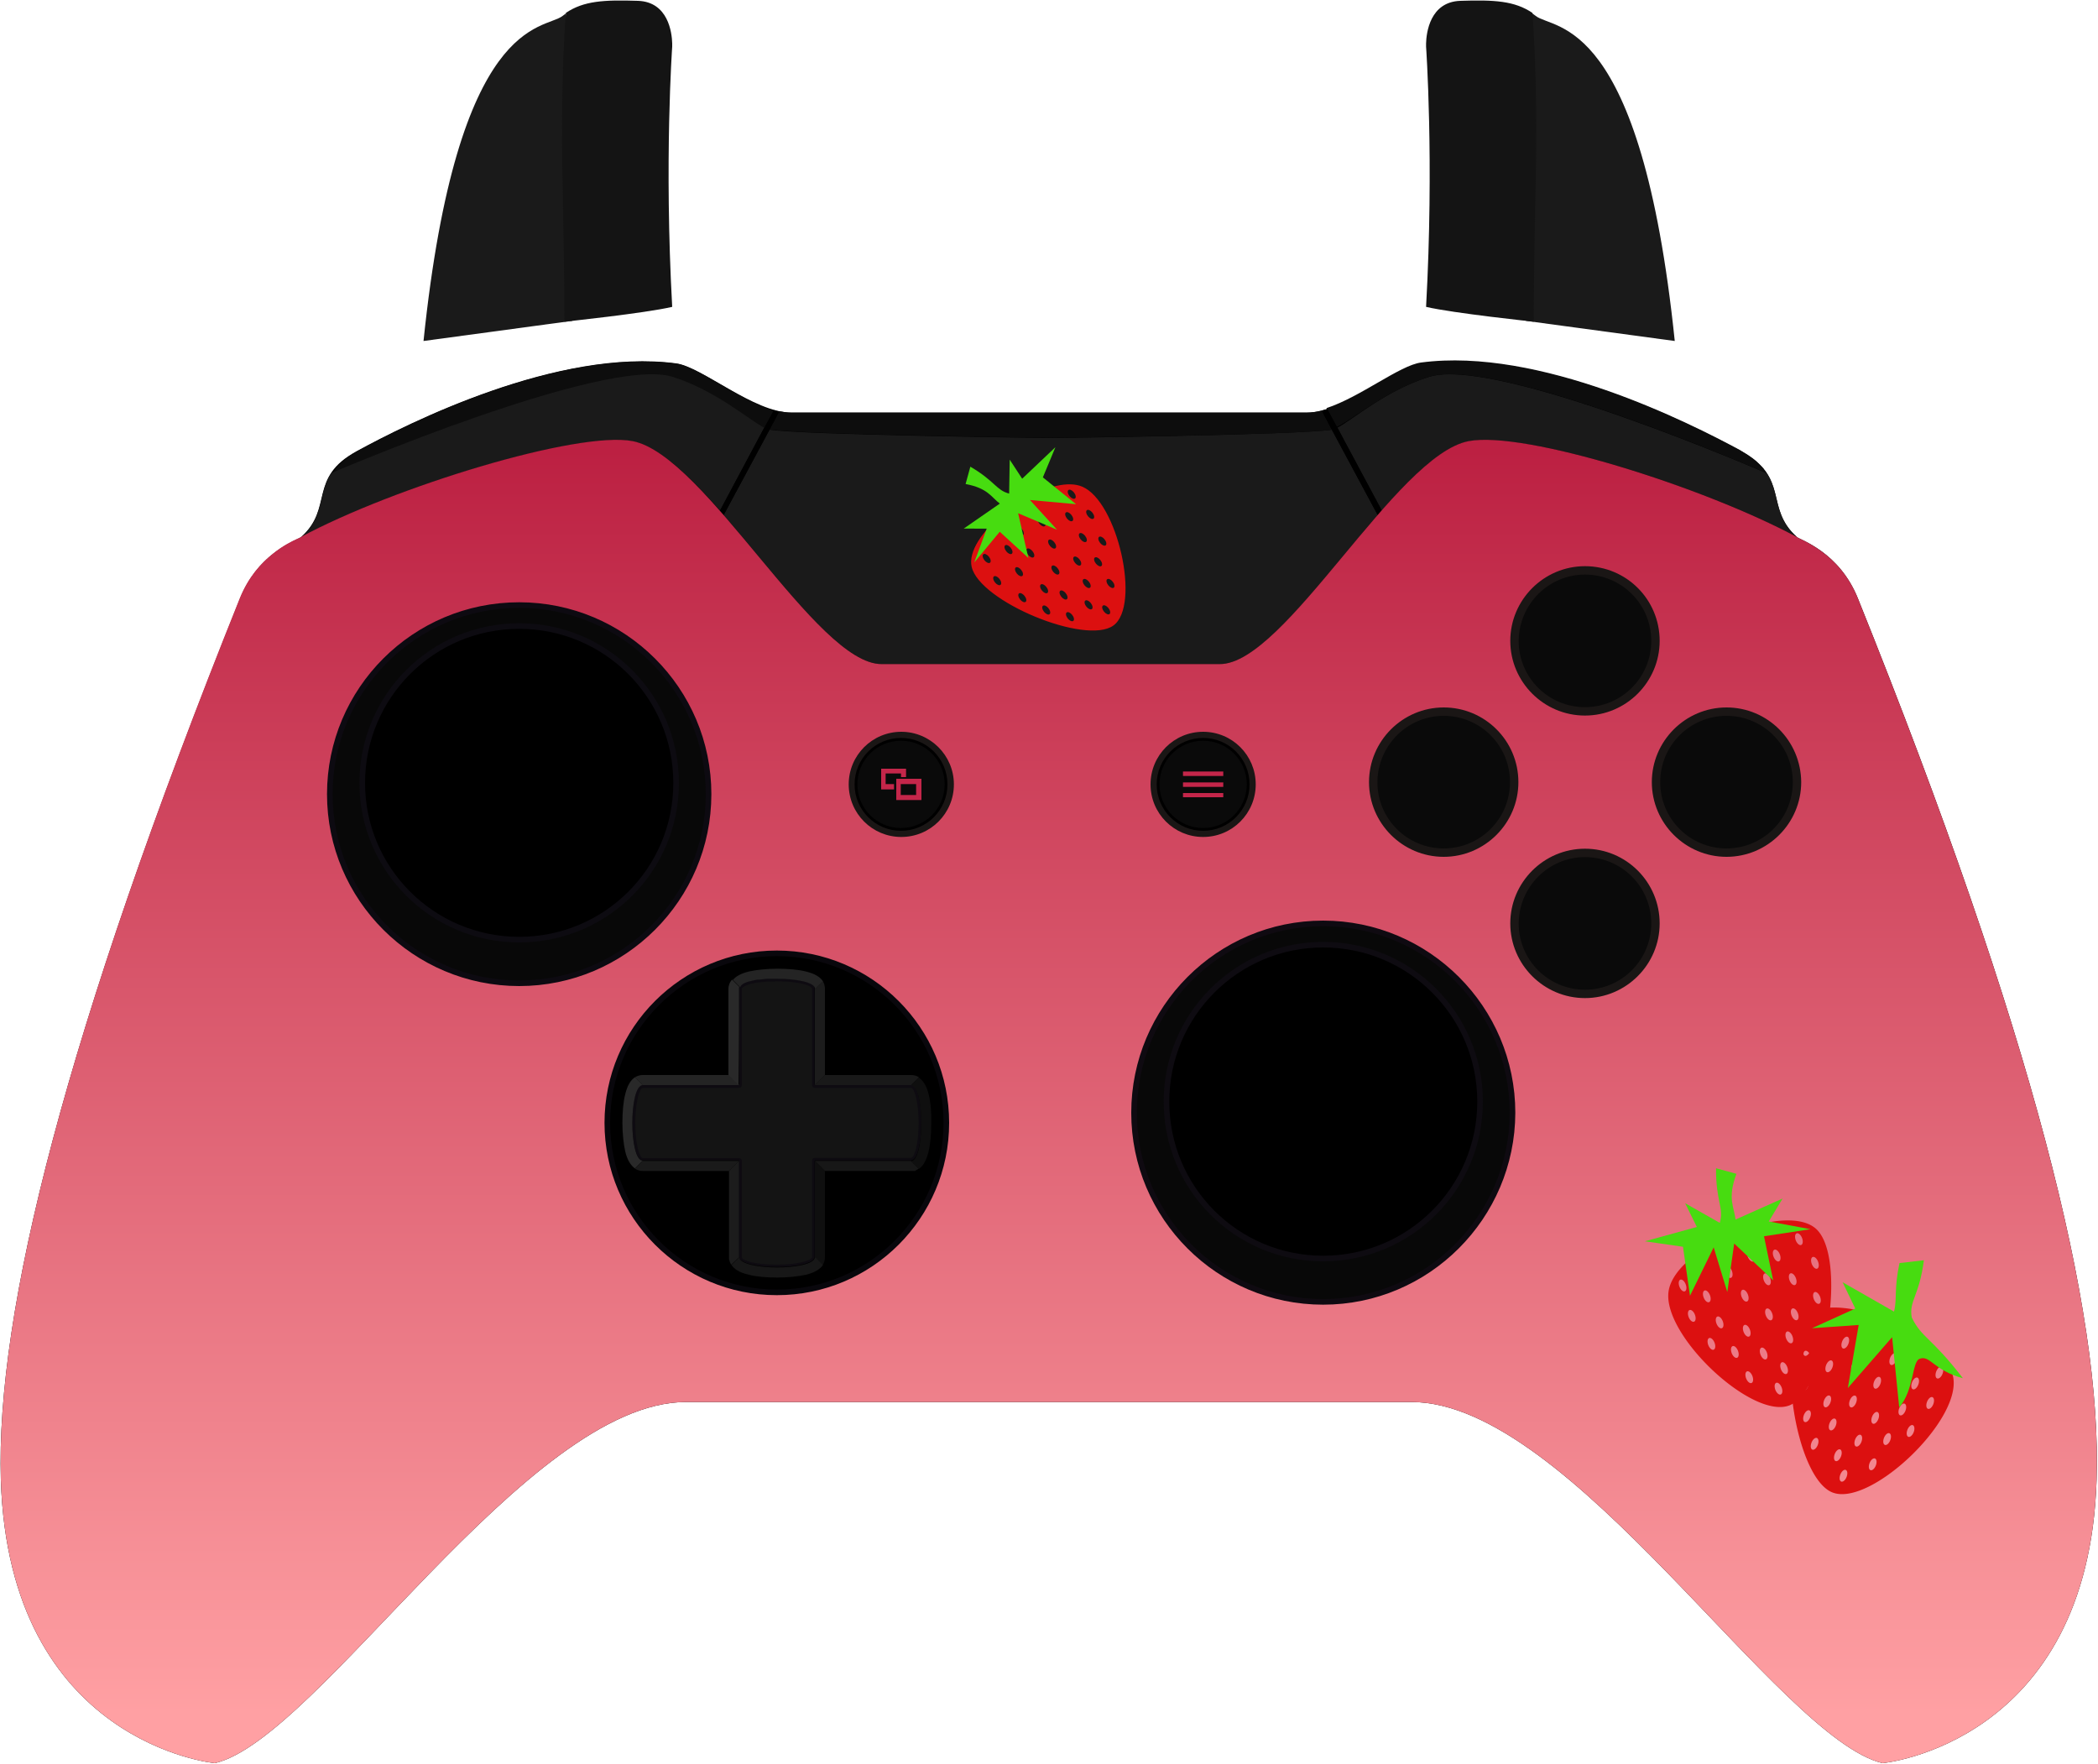 <?xml version="1.0" encoding="utf-8"?>
<svg version="1.1" id="Layer_1" x="0px" y="0px" viewBox="0 0 750 630.5" style="enable-background:new 0 0 750 630.5;" xmlns="http://www.w3.org/2000/svg">
  <defs>
    <linearGradient gradientUnits="userSpaceOnUse" x1="374.91" y1="157.233" x2="374.91" y2="630.3" id="gradient-2" gradientTransform="matrix(0.955, 0, 0, 0.955, 16.747, 10.661)">
      <stop offset="0" style="stop-color: rgb(188, 32, 66);"/>
      <stop offset="1" style="stop-color: rgb(255, 160, 163);"/>
    </linearGradient>
  </defs>
  <style type="text/css">
	.st0{fill:none;}
	.st1{fill:url(#SVGID_1_);}
	.st2{fill:#09070C;}
	.st3{display:none;}
	.st4{display:inline;}
	.st5{fill:#141414;}
	.st6{fill:#CD00FF;}
	.st7{display:inline;fill:none;}
	.st8{fill:#0E0B11;}
	.st9{fill:#242424;}
	.st10{fill:#292929;}
	.st11{fill:#191919;}
	.st12{fill:#1C1C1C;}
	.st13{fill:#171717;}
	.st14{fill:#0F0F0F;}
	.st15{fill:#1A1A1A;}
	.st16{display:inline;fill:#242424;}
	.st17{display:inline;fill:#1C1C1C;}
	.st18{fill:#EBEBEB;}
	.st19{fill:#EDF4F4;}
	.st20{fill:#DBDBDB;}
	.st21{fill:#E3E3E3;}
	.st22{fill:#D6D6D6;}
	.st23{display:inline;fill:#0F0F0F;}
	.st24{fill:#E6E6E6;}
	.st25{fill:#E8E8E8;}
	.st26{fill:#F0F0F0;}
	.st27{fill:#E5E5E5;}
	.st28{fill:#1A1615;}
	.st29{fill:#0A0A0A;stroke:#000000;stroke-miterlimit:10;}
	.st30{fill:#B433FF;}
	.st31{display:inline;fill:#F5F5F5;stroke:#FFFFFF;stroke-miterlimit:10;}
	.st32{fill:#929493;}
	.st33{fill:#080808;stroke:#0D0A11;stroke-width:2;stroke-miterlimit:10;}
	.st34{stroke:#0D0B11;stroke-width:2;stroke-miterlimit:10;}
	.st35{fill:#080808;stroke:#0F0A11;stroke-width:2;stroke-miterlimit:10;}
	.st36{stroke:#0E0B11;stroke-width:2;stroke-miterlimit:10;}
	.st37{fill:#0A0A0A;}
	.st38{fill:#0D0D0D;}
	.st39{fill:#FFFFFF;}
	.st40{display:none;fill:#1A1A1A;}
	.st41{fill:#2C085E;}
</style>
  <rect id="svgEditorBackground" x="0.2" y="0.2" class="st0" width="749.5" height="630.1"/>
  <g>
    <path d="M664.2,214c-6.7-16.7-20.5-20.9-21.8-22c-11.7-10.3-2.5-21.2-19.9-30.7c-18.3-9.9-71.9-37-114.2-31.4 c-9.2,1.2-27.8,17.6-41.2,17.6c-21.9,0-92.1,0-92.1,0s-70.3,0-92.1,0c-13.4,0-32-16.4-41.2-17.6c-42.2-5.6-95.9,21.4-114.2,31.4 c-17.5,9.5-8.2,20.3-19.9,30.7c-1.3,1.1-15.1,5.3-21.8,22C23.1,370-1.5,469,0.3,529c2.9,94.4,76.5,101.3,76.5,101.3 c37-8.6,111.5-129.1,168.4-129.1c31.1,0,129.7,0,129.7,0s98.6,0,129.7,0c57,0,131.4,120.4,168.4,129.1c0,0,73.6-6.9,76.5-101.3 C751.5,469,726.9,370,664.2,214z"/>
    <g>
      <g>
        <path class="st15" d="M375.6,156.6c0,0-88.9-1.1-100.5-3l-16.4,30.5c20.2,23.3,41.6,53.3,56.4,53.3c15.1,0,60.5,0,60.5,0 s45.4,0,60.5,0c14.9,0,36.2-30,56.4-53.3l-16.4-30.5C464.5,155.5,375.6,156.6,375.6,156.6z"/>
        <path class="st38" d="M476.1,153.6l-3.6-6.8c-1.9,0.5-3.7,0.7-5.4,0.7c-21.9,0-92.1,0-92.1,0s-70.3,0-92.1,0 c-1.4,0-2.8-0.2-4.3-0.5l-3.5,6.5c11.6,1.9,100.5,3,100.5,3S464.5,155.5,476.1,153.6z"/>
      </g>
      <g id="RB_1_">
        <path class="st15" d="M642.4,192c-9-7.9-5.6-16.2-11.5-23.8c0.2,0.3,0.5,0.7,0.7,1c0,0-96.5-42-120.7-34.5 c-15.6,4.9-27.2,15.3-32.8,18.2l15.9,29.6c11.2-12.7,21.9-23,31-24.7C545,153.9,608.9,174,642.4,192 C642.4,192,642.4,192,642.4,192z"/>
        <path class="st38" d="M510.9,134.7c24.3-7.6,120.7,34.4,120.7,34.5c-0.2-0.3-0.5-0.7-0.7-1c0,0-0.1-0.1-0.1-0.1 c-0.1-0.1-0.2-0.2-0.3-0.4c0-0.1-0.1-0.1-0.1-0.2c-0.1-0.1-0.2-0.2-0.3-0.3c-0.1-0.1-0.1-0.1-0.2-0.2c-0.1-0.1-0.2-0.2-0.3-0.3 c-0.1-0.1-0.1-0.1-0.2-0.2c-0.1-0.1-0.2-0.2-0.3-0.3c-0.1-0.1-0.1-0.1-0.2-0.2c-0.1-0.1-0.2-0.2-0.3-0.3 c-0.1-0.1-0.2-0.1-0.2-0.2c-0.1-0.1-0.2-0.2-0.3-0.3c-0.1-0.1-0.1-0.1-0.2-0.2c-0.1-0.1-0.2-0.2-0.3-0.3 c-0.1-0.1-0.2-0.1-0.3-0.2c-0.1-0.1-0.2-0.2-0.3-0.3c-0.1-0.1-0.2-0.1-0.3-0.2c-0.1-0.1-0.2-0.2-0.4-0.3c-0.1,0-0.2-0.1-0.3-0.2 c-0.1-0.1-0.3-0.2-0.4-0.3c-0.1-0.1-0.2-0.1-0.3-0.2c-0.1-0.1-0.3-0.2-0.4-0.3c-0.1-0.1-0.2-0.1-0.3-0.2 c-0.2-0.1-0.3-0.2-0.5-0.3c-0.1-0.1-0.2-0.1-0.3-0.2c-0.2-0.1-0.4-0.2-0.5-0.3c-0.1-0.1-0.2-0.1-0.3-0.2 c-0.3-0.2-0.6-0.3-0.8-0.5c-18.3-9.9-71.9-37-114.2-31.4c-7.6,1-21.6,12.3-33.8,16.3l3.6,6.7C483.7,150,495.3,139.6,510.9,134.7z "/>
      </g>
      <g id="LB_1_">
        <path class="st38" d="M241.7,130c-42.2-5.6-95.9,21.4-114.2,31.4c-0.3,0.2-0.6,0.3-0.8,0.5c-0.1,0.1-0.2,0.1-0.2,0.2 c-0.2,0.1-0.4,0.2-0.5,0.3c-0.1,0.1-0.2,0.1-0.3,0.2c-0.1,0.1-0.3,0.2-0.5,0.3c-0.1,0-0.2,0.1-0.3,0.2c-0.1,0.1-0.3,0.2-0.4,0.3 c-0.1,0.1-0.2,0.1-0.3,0.2c-0.1,0.1-0.3,0.2-0.4,0.3c-0.1,0.1-0.2,0.1-0.3,0.2c-0.1,0.1-0.3,0.2-0.4,0.3 c-0.1,0.1-0.2,0.1-0.2,0.2c-0.1,0.1-0.2,0.2-0.4,0.3c-0.1,0.1-0.1,0.1-0.2,0.2c-0.1,0.1-0.2,0.2-0.3,0.3 c-0.1,0.1-0.1,0.1-0.2,0.2c-0.1,0.1-0.2,0.2-0.3,0.3c-0.1,0.1-0.1,0.1-0.2,0.2c-0.1,0.1-0.2,0.2-0.3,0.3c-0.1,0-0.1,0.1-0.2,0.2 c-0.1,0.1-0.2,0.2-0.3,0.3c0,0.1-0.1,0.1-0.1,0.2c-0.1,0.1-0.2,0.2-0.3,0.3c0,0-0.1,0.1-0.1,0.1c-0.1,0.1-0.2,0.3-0.3,0.4 c0,0-0.1,0.1-0.1,0.1c-0.1,0.1-0.2,0.3-0.3,0.4c0,0,0,0.1-0.1,0.1c-0.1,0.1-0.2,0.3-0.3,0.4c0,0,0,0,0,0 c-0.1,0.2-0.2,0.3-0.3,0.5c0,0,97.6-41.9,121.9-34.4c15.5,4.9,27.2,15.3,32.8,18.2l3.4-6.3C264.2,143,249.5,131,241.7,130z"/>
        <g>
          <path class="st15" d="M273.6,153.2c0.2,0.1,0.3,0.1,0.5,0.2C273.9,153.3,273.8,153.3,273.6,153.2z"/>
          <path class="st15" d="M273.2,152.9c-5.6-2.9-17.3-13.3-32.8-18.2c-24.2-7.5-121.2,34.1-121.9,34.4c-5,7.4-2.2,15.3-10.8,23 c0,0,0,0-0.1,0c33.1-17.9,99.1-38.1,118.7-34.3c9.1,1.8,19.9,12.1,31.1,24.7L273.2,152.9C273.2,152.9,273.2,152.9,273.2,152.9z"/>
          <path d="M273.2,152.9c0.2,0.1,0.3,0.2,0.5,0.2C273.5,153.1,273.3,153,273.2,152.9z"/>
        </g>
        <path d="M258,183.3c0.2,0.3,0.5,0.6,0.7,0.8l16.4-30.5l3.5-6.5c-0.3-0.1-0.7-0.1-1-0.2c-0.3-0.1-0.7-0.2-1-0.3l-3.4,6.3 l-15.8,29.6C257.5,182.8,257.8,183,258,183.3L258,183.3"/>
      </g>
      <path d="M478.1,152.9l-3.6-6.7c-0.3,0.1-0.7,0.2-1,0.3c-0.3,0.1-0.7,0.2-1,0.3l3.6,6.8l16.4,30.5c0.2-0.3,0.5-0.5,0.7-0.8 c0.2-0.3,0.5-0.5,0.7-0.8L478.1,152.9z"/>
      <path class="st15" d="M357,169.4L357,169.4L357,169.4z"/>
    </g>
    <g>
      <path class="st0" d="M106.4,192.7c0.5-0.3,0.9-0.5,1.2-0.6C107.2,192.3,106.8,192.5,106.4,192.7z"/>
      <path class="st0" d="M642.4,192c0.2,0.2,0.8,0.4,1.5,0.8C643.4,192.6,642.9,192.3,642.4,192z"/>
      <path class="st1" d="M664.2,214c-3.3-8.3-8.4-13.5-12.9-16.8c-3-2.2-5.7-3.6-7.4-4.4c-0.8-0.4-1.3-0.6-1.5-0.8 c-33.5-18-97.4-38.1-117.4-34.3c-26,5-65.5,79.7-88.9,79.7c-15.1,0-60.5,0-60.5,0s-45.4,0-60.5,0c-23.4,0-62.9-74.6-88.9-79.7 c-19.6-3.8-85.5,16.4-118.7,34.3c-0.2,0.2-0.6,0.4-1.2,0.6c-1.8,0.8-5.1,2.4-8.7,5.3c-4.2,3.3-8.8,8.3-11.9,16 C23.1,370-1.5,469,0.3,529c2.9,94.4,76.5,101.3,76.5,101.3c37-8.6,111.5-129.1,168.4-129.1c31.1,0,129.7,0,129.7,0s98.6,0,129.7,0 c57,0,131.4,120.4,168.4,129.1c0,0,73.6-6.9,76.5-101.3C751.5,469,726.9,370,664.2,214L664.2,214z" style="fill: url(#gradient-2);"/>
      <g transform="matrix(0.027, 0, 0, -0.027, 207.06, 183.386)" fill="#000000" stroke="none" style=""/>
    </g>
    <line class="st0" x1="107.6" y1="192" x2="107.6" y2="193.6"/>
    <line class="st0" x1="642.4" y1="191.5" x2="642.4" y2="192.5"/>
    <g id="Dpad">
      <g>
        <path d="M277.7,462c-33.4,0-60.6-27.2-60.6-60.6c0-33.4,27.2-60.6,60.6-60.6c33.4,0,60.6,27.2,60.6,60.6 C338.3,434.8,311.1,462,277.7,462z"/>
        <g>
          <path class="st2" d="M277.7,341.8c32.9,0,59.6,26.7,59.6,59.6c0,32.9-26.7,59.6-59.6,59.6c-32.9,0-59.6-26.7-59.6-59.6 C218.1,368.6,244.9,341.8,277.7,341.8 M277.7,339.8c-34,0-61.6,27.6-61.6,61.6c0,34,27.6,61.6,61.6,61.6 c34,0,61.6-27.6,61.6-61.6C339.3,367.4,311.7,339.8,277.7,339.8L277.7,339.8z"/>
        </g>
      </g>
      <g class="st3">
        <g class="st4">
          <path class="st5" d="M291.3,353.5L291.3,353.5c0-5-27.1-5-27.1,0c0,23.8,0,95.9,0,95.9l0,0l0,0c0,5,27.1,5,27.1,0 C291.3,425.6,291.3,353.5,291.3,353.5L291.3,353.5z"/>
        </g>
        <g class="st4">
          <path class="st5" d="M229.8,387.9L229.8,387.9c-5,0-5,27.1,0,27.1c23.9,0,95.9,0,95.9,0l0,0l0,0c5,0,5-27.1,0-27.1 C301.8,387.9,229.8,387.9,229.8,387.9L229.8,387.9z"/>
        </g>
      </g>
      <g class="st3">
        <g class="st4">
          <path class="st6" d="M277.7,349.8c6.8,0,13.6,1.2,13.6,3.7v0h0c0,0,0,15.4,0,34.4c13.8,0,26.6,0,34.4,0c5,0,5,27.1,0,27.1l0,0 l0,0c0,0-15.5,0-34.4,0c0,13.8,0,26.7,0,34.4c0,2.5-6.8,3.7-13.6,3.7c-6.8,0-13.6-1.2-13.6-3.7l0,0l0,0c0,0,0-15.4,0-34.4 c-13.8,0-26.6,0-34.4,0c-5,0-5-27.1,0-27.1h0c0,0,15.4,0,34.4,0c0-13.8,0-26.7,0-34.4C264.2,351,270.9,349.8,277.7,349.8 M277.7,346.2c-3.8,0-7.5,0.4-10.2,1c-5.8,1.4-7,4.2-7,6.3v30.8h-30.8c-2.1,0-4.9,1.2-6.3,7c-0.7,2.7-1,6.4-1,10.2 c0,3.8,0.4,7.4,1,10.2c1.4,5.8,4.2,7,6.3,7h30.8v30.8v0.8l0.1,0.2c0.4,1.9,2.1,4,6.9,5.2c2.7,0.7,6.3,1,10.2,1 c3.8,0,7.4-0.4,10.2-1c5.8-1.4,7-4.2,7-6.3v-30.8h30.8h1.5l0.3-0.3c1.7-0.7,3.4-2.5,4.5-6.6c0.7-2.7,1-6.4,1-10.2 c0-3.8-0.4-7.4-1-10.2c-1.4-5.8-4.2-7-6.3-7h-30.8v-30.8c0-2.1-1.2-4.9-7-6.3C285.2,346.5,281.5,346.2,277.7,346.2L277.7,346.2z "/>
        </g>
        <line class="st7" x1="287.7" y1="357.1" x2="294.9" y2="349.9"/>
        <line class="st7" x1="267.8" y1="356.1" x2="261" y2="349.3"/>
        <line class="st7" x1="322.3" y1="391.2" x2="329" y2="384.5"/>
        <line class="st7" x1="322.8" y1="412.1" x2="328.5" y2="417.8"/>
        <line class="st7" x1="286.7" y1="392.4" x2="295.8" y2="383.3"/>
        <line class="st7" x1="286.2" y1="409.9" x2="296.4" y2="420.1"/>
        <line class="st7" x1="287.6" y1="445.7" x2="295" y2="453.1"/>
        <line class="st7" x1="268.6" y1="445" x2="259.8" y2="453.8"/>
        <line class="st7" x1="269.6" y1="409.5" x2="258.7" y2="420.5"/>
        <line class="st7" x1="270.4" y1="394.1" x2="258" y2="381.7"/>
        <line class="st7" x1="233.8" y1="410.9" x2="225.7" y2="419.1"/>
        <line class="st7" x1="233.5" y1="391.6" x2="226.1" y2="384.2"/>
      </g>
      <g>
        <g>
          <path class="st5" d="M277.7,452.6c-7.1,0-12.7-1.3-13-3.1c0,0,0-0.1,0-0.1c0-0.1,0-15.5,0-34.4c0-0.3-0.2-0.5-0.5-0.5h-34.4 c-1.8,0-3.2-5.7-3.2-13s1.4-13,3.2-13h34.4c0.3,0,0.5-0.2,0.5-0.5v-34.4c0,0,0-0.1,0-0.1l0.1-0.2c0,0,0.1-0.1,0.1-0.1 c0.5-0.8,2.1-1.5,4.5-2c0.3-0.1,0.6-0.1,0.9-0.2c0.4-0.1,0.7-0.1,1-0.1c0,0,0.1,0,0.2,0c0.3,0,0.6-0.1,0.9-0.1 c0.3,0,0.7-0.1,1-0.1c0.4,0,0.7-0.1,1-0.1l2.4-0.1c0.4,0,0.7,0,1,0c7.3,0,13.1,1.4,13.1,3.2c0,0.2,0,16,0,34.4 c0,0.3,0.2,0.5,0.5,0.5h34.4c1.8,0,3.2,5.7,3.2,13s-1.4,13-3.2,13h-34.4c-0.3,0-0.5,0.2-0.5,0.5v34.4c0,0,0,0.1,0,0.2 C290.5,451.3,284.9,452.6,277.7,452.6z"/>
          <path class="st8" d="M277.7,350.8c8.1,0,12.6,1.6,12.6,2.7c0,0,0,0,0,0v34.4c0,0.6,0.4,1,1,1h34.4c1.1,0,2.7,4.8,2.7,12.5 c0,7.8-1.6,12.5-2.7,12.5h-34.4c-0.6,0-1,0.4-1,1v34.4c0,0,0,0,0,0.1c-0.2,1.1-4.7,2.7-12.6,2.7c-7.9,0-12.4-1.5-12.5-2.7 c0,0,0-0.1,0-0.1V415c0-0.6-0.4-1-1-1h-34.4c-1.1,0-2.7-4.8-2.7-12.5s1.6-12.6,2.7-12.6h34.4c0.6,0,1-0.4,1-1v-34.4c0,0,0,0,0,0 l0,0c0,0,0,0,0,0l0,0c0,0,0-0.1,0-0.1c0,0,0,0,0-0.1c0.2-0.2,0.9-1.1,4.2-1.8c0,0,0,0,0.1,0c0.3-0.1,0.6-0.1,0.8-0.2l0.1,0 c0.3-0.1,0.6-0.1,0.8-0.1c0,0,0.1,0,0.2,0c0.3,0,0.6-0.1,0.9-0.1c0,0,0,0,0,0c0.3,0,0.7-0.1,1-0.1l0,0c0,0,0,0,0,0 c0.3,0,0.6-0.1,1-0.1l0.1,0c0.2,0,0.4,0,0.6,0l0.4,0c0.1,0,0.1,0,0.2,0c0.3,0,0.7,0,1,0l0.1,0 C277,350.8,277.4,350.8,277.7,350.8 M277.7,349.8c-0.3,0-0.7,0-1.1,0c0,0-0.1,0-0.1,0c-0.3,0-0.7,0-1,0c-0.1,0-0.1,0-0.2,0 c-0.3,0-0.7,0-1,0c0,0-0.1,0-0.1,0c-0.3,0-0.7,0-1,0.1c0,0,0,0,0,0c-0.3,0-0.7,0.1-1,0.1h0c-0.3,0-0.7,0.1-1,0.1c0,0,0,0-0.1,0 c-0.3,0-0.6,0.1-0.9,0.1c0,0,0,0-0.1,0c-0.3,0.1-0.6,0.1-0.9,0.2c0,0,0,0,0,0c-2.4,0.5-4.2,1.2-4.9,2.2c0,0-0.1,0.1-0.1,0.2 c0,0,0,0,0,0c0,0.1,0,0.1,0,0.2c0,0,0,0,0,0c0,0,0,0.1,0,0.1c0,0.1,0,0.1,0,0.2c0,7.7,0,20.6,0,34.4c-19,0-34.4,0-34.4,0h0 c-5,0-5,27.1,0,27.1c7.8,0,20.6,0,34.4,0c0,19,0,34.4,0,34.4l0,0c0,0.1,0,0.2,0,0.2c0.4,2.3,7,3.5,13.5,3.5 c6.6,0,13.1-1.2,13.5-3.5c0-0.1,0-0.2,0-0.2c0-7.7,0-20.6,0-34.4c18.9,0,34.4,0,34.4,0l0,0c5,0,5-27.1,0-27.1 c-7.8,0-20.6,0-34.4,0c0-19,0-34.4,0-34.4h0v0C291.3,351,284.5,349.8,277.7,349.8L277.7,349.8z"/>
        </g>
        <path class="st9" d="M264.2,387.9l-3.6-3.6h-30.8c-0.9,0-1.8,0.2-2.8,0.8l2.8,2.8C229.8,387.9,245.2,387.9,264.2,387.9z"/>
        <path class="st10" d="M229.8,387.9L229.8,387.9l-2.8-2.8c-1.4,0.9-2.7,2.7-3.5,6.1c-0.7,2.7-1,6.4-1,10.2c0,3.8,0.4,7.4,1,10.2 c0.8,3.4,2.2,5.2,3.5,6.1l2.8-2.8C224.8,415,224.8,387.9,229.8,387.9z"/>
        <path class="st9" d="M269.3,350.5C269.3,350.5,269.3,350.5,269.3,350.5c0.3-0.1,0.6-0.1,0.9-0.2c0,0,0,0,0.1,0 c0.3-0.1,0.6-0.1,0.9-0.1c0,0,0,0,0.1,0c0.3,0,0.7-0.1,1-0.1h0c0.3,0,0.7-0.1,1-0.1c0,0,0,0,0,0c0.3,0,0.7-0.1,1-0.1 c0,0,0.1,0,0.1,0c0.3,0,0.6,0,1,0c0.1,0,0.1,0,0.2,0c0.3,0,0.7,0,1,0c0,0,0.1,0,0.1,0c0.3,0,0.7,0,1.1,0c6.8,0,13.6,1.2,13.6,3.7 l2.8-2.8c-0.9-1.4-2.7-2.7-6.1-3.5c-2.7-0.7-6.4-1-10.2-1c-3.8,0-7.5,0.4-10.2,1c-2.9,0.7-4.7,1.8-5.7,3l2.6,2.6 C265,351.7,266.8,351,269.3,350.5z"/>
        <path class="st11" d="M325.7,387.9l2.8-2.8c-0.9-0.6-1.9-0.8-2.8-0.8h-30.8l-3.6,3.6C305.1,387.9,317.9,387.9,325.7,387.9z"/>
        <path class="st12" d="M291.3,353.5L291.3,353.5c0,0,0,15.4,0,34.4l3.6-3.6l0,0v-30.8c0-0.9-0.2-1.8-0.8-2.8L291.3,353.5 L291.3,353.5z"/>
        <path class="st10" d="M264.2,353.5c0-0.1,0-0.1,0-0.2c0,0,0-0.1,0-0.1c0,0,0,0,0,0c0-0.1,0-0.1,0-0.2c0,0,0,0,0,0 c0-0.1,0.1-0.1,0.1-0.2l-2.6-2.6c-1,1.1-1.3,2.3-1.3,3.3v30.8l3.6,3.6C264.2,374.1,264.2,361.2,264.2,353.5z"/>
        <path class="st13" d="M325.7,415L325.7,415c0,0-15.5,0-34.4,0l3.6,3.6h30.8h1.5l0.3-0.3c0.3-0.1,0.6-0.3,0.9-0.5L325.7,415 L325.7,415z"/>
        <path class="st14" d="M291.3,449.4l2.8,2.8c0.6-0.9,0.8-1.9,0.8-2.8v-30.8l-3.6-3.6C291.3,428.8,291.3,441.7,291.3,449.4z"/>
        <path class="st14" d="M332,391.3c-0.8-3.4-2.2-5.2-3.6-6.1l-2.8,2.8c5,0,5,27.1,0,27.1l2.8,2.8c1.4-0.9,2.7-2.7,3.5-6.1 c0.7-2.7,1-6.4,1-10.2C333,397.6,332.7,394,332,391.3z"/>
        <path class="st13" d="M291.3,449.6c-0.4,2.3-7,3.5-13.5,3.5s-13.1-1.2-13.5-3.5c0-0.1,0-0.2,0-0.2l-2.8,2.8 c0.9,1.4,2.7,2.7,6.2,3.5c2.7,0.7,6.3,1,10.2,1c3.8,0,7.4-0.4,10.2-1c3.4-0.8,5.2-2.2,6.1-3.5l-2.8-2.8 C291.3,449.5,291.3,449.5,291.3,449.6z"/>
        <path class="st12" d="M264.2,449.4L264.2,449.4c0,0,0-15.4,0-34.4l-3.6,3.6v30.8v0.8l0.1,0.2c0.1,0.5,0.3,1.1,0.7,1.7 L264.2,449.4L264.2,449.4z"/>
        <path class="st15" d="M229.8,415l-2.8,2.8c1,0.6,1.9,0.8,2.8,0.8h30.8l3.6-3.6C250.4,415,237.5,415,229.8,415z"/>
      </g>
      <g class="st3">
        <path class="st16" d="M264.2,387.9l-3.6-3.6L264.2,387.9z"/>
        <polygon class="st17" points="291.3,387.9 294.9,384.3 294.9,384.3 294.9,384.3 &#9;&#9;&#9;"/>
        <g id="Up" class="st4">
          <g>
            <path class="st18" d="M264.7,387.7v-34.2c0,0,0-0.1,0-0.1l0.1-0.2c0,0,0.1-0.1,0.1-0.1c0.5-0.8,2.1-1.5,4.5-2 c0.3-0.1,0.6-0.1,0.9-0.2c0.4-0.1,0.7-0.1,1-0.1c0,0,0.1,0,0.2,0c0.3,0,0.6-0.1,0.9-0.1c0.3,0,0.7-0.1,1-0.1 c0.4,0,0.7-0.1,1-0.1l2.4-0.1c0.4,0,0.7,0,1,0c7.3,0,13.1,1.4,13.1,3.2c0,0.2,0,15.9,0,34.2l-13.1,13L264.7,387.7z"/>
            <path class="st19" d="M277.7,350.8c8.1,0,12.6,1.6,12.6,2.7c0,0,0,0,0,0v33.9L277.7,400l-12.6-12.5v-34c0,0,0,0,0,0l0,0 c0,0,0,0,0,0l0,0c0,0,0-0.1,0-0.1c0,0,0,0,0-0.1c0.2-0.2,0.9-1.1,4.2-1.8c0,0,0,0,0.1,0c0.3-0.1,0.6-0.1,0.8-0.2l0.1,0 c0.3-0.1,0.6-0.1,0.8-0.1c0,0,0.1,0,0.2,0c0.3,0,0.6-0.1,0.9-0.1c0,0,0,0,0,0c0.3,0,0.7-0.1,1-0.1l0,0c0,0,0,0,0,0 c0.3,0,0.6-0.1,1-0.1l0.1,0c0.2,0,0.4,0,0.6,0l0.4,0c0.1,0,0.1,0,0.2,0c0.3,0,0.7,0,1,0l0.1,0 C277,350.8,277.4,350.8,277.7,350.8 M277.7,349.8c-0.3,0-0.7,0-1.1,0c0,0-0.1,0-0.1,0c-0.3,0-0.7,0-1,0c-0.1,0-0.1,0-0.2,0 c-0.3,0-0.7,0-1,0c0,0-0.1,0-0.1,0c-0.3,0-0.7,0-1,0.1c0,0,0,0,0,0c-0.3,0-0.7,0.1-1,0.1h0c-0.3,0-0.7,0.1-1,0.1c0,0,0,0-0.1,0 c-0.3,0-0.6,0.1-0.9,0.1c0,0,0,0-0.1,0c-0.3,0.1-0.6,0.1-0.9,0.2c0,0,0,0,0,0c-2.4,0.5-4.2,1.2-4.9,2.2c0,0-0.1,0.1-0.1,0.2 c0,0,0,0,0,0c0,0.1,0,0.1,0,0.2c0,0,0,0,0,0c0,0,0,0.1,0,0.1c0,0.1,0,0.1,0,0.2c0,7.7,0,20.6,0,34.4l13.6,13.5l13.6-13.5 c0-19,0-34.4,0-34.4h0v0C291.3,351,284.5,349.8,277.7,349.8L277.7,349.8z"/>
          </g>
          <path class="st20" d="M269.3,350.5C269.3,350.5,269.3,350.5,269.3,350.5c0.3-0.1,0.6-0.1,0.9-0.2c0,0,0,0,0.1,0 c0.3-0.1,0.6-0.1,0.9-0.1c0,0,0,0,0.1,0c0.3,0,0.7-0.1,1-0.1h0c0.3,0,0.7-0.1,1-0.1c0,0,0,0,0,0c0.3,0,0.7-0.1,1-0.1 c0,0,0.1,0,0.1,0c0.3,0,0.6,0,1,0c0.1,0,0.1,0,0.2,0c0.3,0,0.7,0,1,0c0,0,0.1,0,0.1,0c0.3,0,0.7,0,1.1,0 c6.8,0,13.6,1.2,13.6,3.7l2.8-2.8c-0.9-1.4-2.7-2.7-6.1-3.5c-2.7-0.7-6.4-1-10.2-1c-3.8,0-7.5,0.4-10.2,1 c-2.9,0.7-4.7,1.8-5.7,3l2.6,2.6C265,351.7,266.8,351,269.3,350.5z"/>
          <path class="st21" d="M291.3,353.5L291.3,353.5c0,0,0,15.4,0,34.4l3.6-3.6v-30.8c0-0.9-0.2-1.8-0.8-2.8L291.3,353.5L291.3,353.5 z"/>
          <path class="st22" d="M264.2,353.5c0-0.1,0-0.1,0-0.2c0,0,0-0.1,0-0.1c0,0,0,0,0,0c0-0.1,0-0.1,0-0.2c0,0,0,0,0,0 c0-0.1,0.1-0.1,0.1-0.2l-2.6-2.6c-1,1.1-1.3,2.3-1.3,3.3v30.8l3.6,3.6C264.2,374.1,264.2,361.2,264.2,353.5z"/>
        </g>
        <polygon class="st23" points="294.9,418.6 291.3,415 291.3,415 &#9;&#9;&#9;"/>
        <g id="Right" class="st4">
          <g>
            <path class="st18" d="M291.5,414.5l-13.1-13.1l13.1-13h34.2c1.8,0,3.2,5.7,3.2,13s-1.4,13-3.2,13H291.5z"/>
            <path class="st19" d="M325.7,388.9c1.1,0,2.7,4.8,2.7,12.5c0,7.8-1.6,12.5-2.7,12.5h-34l-12.6-12.6l12.6-12.5H325.7 M325.7,387.9c-7.8,0-20.6,0-34.4,0l-13.6,13.5l13.6,13.6c18.9,0,34.4,0,34.4,0l0,0C330.6,415,330.6,387.9,325.7,387.9 L325.7,387.9z"/>
          </g>
          <path class="st24" d="M325.7,387.9l2.8-2.8c-0.9-0.6-1.9-0.8-2.8-0.8h-30.8l-3.6,3.6C305.1,387.9,317.9,387.9,325.7,387.9z"/>
          <path class="st25" d="M325.7,415L325.7,415c0,0-15.5,0-34.4,0l3.6,3.6h30.8h1.5l0.3-0.3c0.3-0.1,0.6-0.3,0.9-0.5L325.7,415 L325.7,415z"/>
          <path class="st26" d="M328.4,385.1l-2.8,2.8c5,0,5,27.1,0,27.1l2.8,2.8c1.4-0.9,2.7-2.7,3.5-6.1c0.7-2.7,1-6.4,1-10.2 c0-3.8-0.4-7.4-1-10.2C331.1,387.9,329.8,386,328.4,385.1z"/>
        </g>
        <g id="Down" class="st4">
          <g>
            <path class="st18" d="M277.7,452.6c-7.1,0-12.7-1.3-13-3.1c0,0,0-0.1,0-0.1c0-0.1,0-15.4,0-34.2l13.1-13.1l13.1,13.1v34.2 c0,0,0,0.1,0,0.2C290.5,451.3,284.9,452.6,277.7,452.6z"/>
            <path class="st19" d="M277.7,402.8l12.6,12.6v34c0,0,0,0,0,0.1c-0.2,1.1-4.7,2.7-12.6,2.7c-7.9,0-12.4-1.5-12.5-2.7 c0,0,0-0.1,0-0.1v-34L277.7,402.8 M277.7,401.4L264.2,415c0,19,0,34.4,0,34.4l0,0c0,0.1,0,0.2,0,0.2c0.4,2.3,7,3.5,13.5,3.5 c6.6,0,13.1-1.2,13.5-3.5c0-0.1,0-0.2,0-0.2c0-7.7,0-20.6,0-34.4L277.7,401.4L277.7,401.4z"/>
          </g>
          <path class="st26" d="M291.3,449.4l2.8,2.8c0.6-0.9,0.8-1.9,0.8-2.8v-30.8l-3.6-3.6C291.3,428.8,291.3,441.7,291.3,449.4z"/>
          <path class="st25" d="M291.3,449.6c-0.4,2.3-7,3.5-13.5,3.5s-13.1-1.2-13.5-3.5c0-0.1,0-0.2,0-0.2l-2.8,2.8 c0.9,1.4,2.7,2.7,6.2,3.5c2.7,0.7,6.3,1,10.2,1c3.8,0,7.4-0.4,10.2-1c3.4-0.8,5.2-2.2,6.1-3.5l-2.8-2.8 C291.3,449.5,291.3,449.5,291.3,449.6z"/>
          <path class="st21" d="M264.2,449.4L264.2,449.4c0,0,0-15.4,0-34.4l-3.6,3.6v30.8v0.8l0.1,0.2c0.1,0.5,0.3,1.1,0.7,1.7 L264.2,449.4L264.2,449.4z"/>
        </g>
        <g id="left" class="st4">
          <g>
            <path class="st18" d="M229.8,414.5c-1.8,0-3.2-5.7-3.2-13s1.4-13,3.2-13H264l13.1,13L264,414.5H229.8z"/>
            <path class="st19" d="M263.8,388.9l12.6,12.5L263.8,414h-34c-1.1,0-2.7-4.8-2.7-12.5s1.6-12.6,2.7-12.6L263.8,388.9 M264.2,387.9c-19,0-34.4,0-34.4,0h0c-5,0-5,27.1,0,27.1c7.8,0,20.6,0,34.4,0l13.6-13.6L264.2,387.9L264.2,387.9z"/>
          </g>
          <path class="st20" d="M264.2,387.9l-3.6-3.6h-30.8c-0.9,0-1.8,0.2-2.8,0.8l2.8,2.8C229.8,387.9,245.2,387.9,264.2,387.9z"/>
          <path class="st22" d="M229.8,387.9L229.8,387.9l-2.8-2.8c-1.4,0.9-2.7,2.7-3.5,6.1c-0.7,2.7-1,6.4-1,10.2c0,3.8,0.4,7.4,1,10.2 c0.8,3.4,2.2,5.2,3.5,6.1l2.8-2.8C224.8,415,224.8,387.9,229.8,387.9z"/>
          <path class="st27" d="M229.8,415l-2.8,2.8c1,0.6,1.9,0.8,2.8,0.8h30.8l3.6-3.6C250.4,415,237.5,415,229.8,415z"/>
        </g>
      </g>
    </g>
    <g id="Menu_Key">
      <g>
        <path class="st28" d="M448.9,280.4c0,10.4-8.4,18.8-18.8,18.8c-10.4,0-18.8-8.4-18.8-18.8c0-10.4,8.4-18.8,18.8-18.8 C440.5,261.6,448.9,270,448.9,280.4z"/>
      </g>
      <g>
        <path class="st29" d="M446.2,280.4c0,8.9-7.2,16.1-16.1,16.1c-8.9,0-16.1-7.2-16.1-16.1c0-8.9,7.2-16.1,16.1-16.1 C439,264.3,446.2,271.5,446.2,280.4z"/>
        <g>
          <rect x="422.9" y="275.8" class="st30" width="14.4" height="1.6" style="fill: rgb(196, 38, 74);"/>
          <rect x="422.9" y="279.7" class="st30" width="14.4" height="1.6" style="fill: rgb(196, 38, 74);"/>
          <rect x="422.9" y="283.5" class="st30" width="14.4" height="1.5" style="fill: rgb(196, 38, 74);"/>
        </g>
      </g>
      <g id="Menu_Pressed" class="st3">
        <path class="st31" d="M446.2,280.4c0,8.9-7.2,16.1-16.1,16.1c-8.9,0-16.1-7.2-16.1-16.1c0-8.9,7.2-16.1,16.1-16.1 C439,264.3,446.2,271.5,446.2,280.4z"/>
        <g class="st4">
          <rect x="422.9" y="275.8" class="st32" width="14.4" height="1.6"/>
          <rect x="422.9" y="279.7" class="st32" width="14.4" height="1.6"/>
          <rect x="422.9" y="283.5" class="st32" width="14.4" height="1.5"/>
        </g>
      </g>
    </g>
    <g id="Switcher_Key">
      <g>
        <path class="st28" d="M341,280.4c0,10.4-8.4,18.8-18.8,18.8c-10.4,0-18.8-8.4-18.8-18.8c0-10.4,8.4-18.8,18.8-18.8 C332.5,261.6,341,270,341,280.4z"/>
      </g>
      <g>
        <path class="st29" d="M338.2,280.4c0,8.9-7.2,16.1-16.1,16.1c-8.9,0-16.1-7.2-16.1-16.1c0-8.9,7.2-16.1,16.1-16.1 C331,264.3,338.2,271.5,338.2,280.4z"/>
        <g>
          <polygon class="st30" points="319.6,280.3 316.6,280.3 316.6,276.5 322.1,276.5 322.1,277.8 323.9,277.8 323.9,274.8 315,274.8 &#10;&#9;&#9;&#9;&#9;&#9;315,282.2 319.6,282.2 &#9;&#9;&#9;&#9;" style="fill: rgb(196, 38, 74);"/>
          <path class="st30" d="M320.4,278.4v7.6h9v-7.6H320.4z M327.5,284.2h-5.5v-3.9h5.5V284.2z" style="fill: rgb(196, 38, 74);"/>
        </g>
      </g>
    </g>
    <g id="Left_Stick">
      <g>
        <path class="st33" d="M185.6,351.5c-37.3,0-67.7-30.3-67.7-67.6s30.3-67.6,67.7-67.6c37.3,0,67.7,30.3,67.7,67.6 S222.9,351.5,185.6,351.5z"/>
      </g>
      <path class="st34" d="M241.7,279.9c0,31-25.1,56-56.1,56c-31,0-56.1-25.1-56.1-56c0-31,25.1-56.1,56.1-56.1 C216.6,223.8,241.7,248.9,241.7,279.9z"/>
    </g>
    <g id="Right_Stick">
      <g>
        <path class="st35" d="M473,465.4c-37.3,0-67.6-30.3-67.6-67.6c0-37.3,30.3-67.7,67.6-67.7c37.3,0,67.7,30.4,67.7,67.7 C540.6,435,510.3,465.4,473,465.4z"/>
      </g>
      <path class="st36" d="M529.1,393.8c0,31-25.1,56.1-56.1,56.1c-31,0-56-25.1-56-56.1c0-31,25.1-56.1,56-56.1 C504,337.7,529.1,362.8,529.1,393.8z"/>
    </g>
    <g id="Button_Base">
      <g id="A">
        <path class="st37" d="M566.6,355.2c-13.9,0-25.2-11.3-25.2-25.2c0-13.9,11.3-25.2,25.2-25.2c13.9,0,25.2,11.3,25.2,25.2 C591.8,343.9,580.5,355.2,566.6,355.2z"/>
        <path class="st28" d="M566.6,306.4c13.1,0,23.7,10.6,23.7,23.7c0,13.1-10.6,23.7-23.7,23.7c-13.1,0-23.7-10.6-23.7-23.7 C543,317,553.6,306.4,566.6,306.4 M566.6,303.4c-14.7,0-26.7,12-26.7,26.7c0,14.7,12,26.7,26.7,26.7c14.7,0,26.7-12,26.7-26.7 C593.3,315.4,581.4,303.4,566.6,303.4L566.6,303.4z"/>
      </g>
      <g id="Y">
        <path class="st37" d="M566.6,254.2c-13.9,0-25.2-11.3-25.2-25.2c0-13.9,11.3-25.2,25.2-25.2c13.9,0,25.2,11.3,25.2,25.2 C591.8,242.9,580.5,254.2,566.6,254.2z"/>
        <path class="st28" d="M566.6,205.4c13.1,0,23.7,10.6,23.7,23.7c0,13.1-10.6,23.7-23.7,23.7c-13.1,0-23.7-10.6-23.7-23.7 C543,216,553.6,205.4,566.6,205.4 M566.6,202.4c-14.7,0-26.7,12-26.7,26.7c0,14.7,12,26.7,26.7,26.7c14.7,0,26.7-12,26.7-26.7 C593.3,214.3,581.4,202.4,566.6,202.4L566.6,202.4z"/>
      </g>
      <g id="B">
        <path class="st37" d="M617.2,304.7c-13.9,0-25.2-11.3-25.2-25.2c0-13.9,11.3-25.2,25.2-25.2c13.9,0,25.2,11.3,25.2,25.2 C642.3,293.4,631,304.7,617.2,304.7z"/>
        <path class="st28" d="M617.2,255.9c13.1,0,23.7,10.6,23.7,23.7c0,13.1-10.6,23.7-23.7,23.7c-13.1,0-23.7-10.6-23.7-23.7 C593.5,266.5,604.1,255.9,617.2,255.9 M617.2,252.9c-14.7,0-26.7,12-26.7,26.7c0,14.7,12,26.7,26.7,26.7 c14.7,0,26.7-12,26.7-26.7C643.8,264.8,631.9,252.9,617.2,252.9L617.2,252.9z"/>
      </g>
      <g id="X">
        <path class="st37" d="M516.1,304.7c-13.9,0-25.2-11.3-25.2-25.2c0-13.9,11.3-25.2,25.2-25.2c13.9,0,25.2,11.3,25.2,25.2 C541.3,293.4,530,304.7,516.1,304.7z"/>
        <path class="st28" d="M516.1,255.9c13.1,0,23.7,10.6,23.7,23.7c0,13.1-10.6,23.7-23.7,23.7c-13.1,0-23.7-10.6-23.7-23.7 C492.5,266.5,503.1,255.9,516.1,255.9 M516.1,252.9c-14.7,0-26.7,12-26.7,26.7c0,14.7,12,26.7,26.7,26.7 c14.7,0,26.7-12,26.7-26.7C542.8,264.8,530.8,252.9,516.1,252.9L516.1,252.9z"/>
      </g>
    </g>
    <g>
      <g>
        <path class="st15" d="M549,5.7c-0.4-0.3-0.8-0.6-1.2-0.9l-2.3,109.9l53.2,7.2C586.6,5.2,555.7,10.9,549,5.7z"/>
        <path class="st5" d="M522,0.3c-10.8,0.4-12.1,11.4-12.2,15.2v1.2c0,0,2.9,40.7,0,93c9.9,2.3,38.5,5.3,38.5,5.3s0-20.9,0.7-50.6 c0.8-37.5-1.2-59.8-1.2-59.8C541.4,0.3,534.2-0.1,522,0.3z"/>
      </g>
      <g>
        <path class="st15" d="M201.1,5.7c0.4-0.3,0.8-0.6,1.2-0.9l2.3,109.9l-53.2,7.2C163.5,5.2,194.4,10.9,201.1,5.7z"/>
        <path class="st5" d="M228.1,0.3c10.8,0.4,12.1,11.4,12.2,15.2v1.2c0,0-2.9,40.7,0,93c-9.9,2.3-38.5,5.3-38.5,5.3 s-0.1-20.9-0.7-50.6c-0.8-37.5,1.2-59.8,1.2-59.8C208.7,0.3,215.9-0.1,228.1,0.3z"/>
      </g>
    </g>
  </g>
  <g transform="matrix(0.109, -0.072, 0.072, 0.109, 320.76, 183.949)" style="">
    <path style="fill:#D8143A;" d="M265.1,374.247c0.649,0.275,1.285,0.573,1.907,0.905C266.384,374.82,265.748,374.522,265.1,374.247z "/>
    <path style="fill:#D8143A;" d="M270.764,413.62c-0.321,0.264-0.667,0.496-1.002,0.743 C270.097,414.116,270.443,413.884,270.764,413.62z"/>
    <path style="fill:#D8143A;" d="M256.182,372.378c3.024,0.023,6.018,0.65,8.791,1.807 C262.198,373.026,259.205,372.401,256.182,372.378z"/>
    <path style="fill:#D8143A;" d="M267.416,375.395c0.517,0.29,1.032,0.585,1.525,0.912 C268.448,375.98,267.933,375.685,267.416,375.395z"/>
    <path style="fill:#D8143A;" d="M269.729,376.889c0.348,0.253,0.701,0.493,1.035,0.765 C270.431,377.381,270.075,377.141,269.729,376.889z"/>
    <path style="fill:#D8143A;" d="M264.971,417.097c-2.773,1.159-5.765,1.786-8.789,1.809 C259.205,418.881,262.198,418.257,264.971,417.097z"/>
    <path style="fill:#D8143A;" d="M267.006,416.129c-0.614,0.329-1.244,0.624-1.885,0.895 C265.761,416.751,266.392,416.458,267.006,416.129z"/>
    <path style="fill:#D8143A;" d="M268.943,414.968c-0.486,0.323-0.991,0.613-1.497,0.898 C267.951,415.58,268.457,415.291,268.943,414.968z"/>
    <path style="fill:#D8143A;" d="M268.943,259.817c-0.486,0.323-0.991,0.613-1.497,0.898 C267.951,260.428,268.457,260.141,268.943,259.817z"/>
    <path style="fill:#D8143A;" d="M265.1,219.096c0.649,0.275,1.285,0.573,1.907,0.905C266.384,219.668,265.748,219.37,265.1,219.096z "/>
    <path style="fill:#D8143A;" d="M270.764,258.468c-0.321,0.264-0.667,0.497-1.002,0.743 C270.097,258.965,270.443,258.732,270.764,258.468z"/>
    <path style="fill:#D8143A;" d="M256.182,217.226c3.024,0.023,6.018,0.65,8.791,1.807 C262.198,217.875,259.205,217.249,256.182,217.226z"/>
    <path style="fill:#D8143A;" d="M269.729,221.738c0.348,0.253,0.701,0.493,1.035,0.765 C270.431,222.23,270.075,221.989,269.729,221.738z"/>
    <path style="fill:#D8143A;" d="M264.971,261.944c-2.773,1.159-5.765,1.786-8.789,1.809 C259.205,263.73,262.198,263.106,264.971,261.944z"/>
    <path style="fill:#D8143A;" d="M267.006,260.977c-0.614,0.329-1.244,0.624-1.885,0.895 C265.761,261.599,266.392,261.306,267.006,260.977z"/>
    <path style="fill:#D8143A;" d="M267.416,220.244c0.517,0.29,1.032,0.585,1.525,0.912 C268.448,220.829,267.933,220.534,267.416,220.244z"/>
  </g>
  <g transform="matrix(0.109, -0.072, 0.072, 0.109, 320.76, 183.949)" style=""/>
  <g transform="matrix(0.109, -0.072, 0.072, 0.109, 320.76, 183.949)" style=""/>
  <g transform="matrix(0.109, -0.072, 0.072, 0.109, 320.76, 183.949)" style=""/>
  <g transform="matrix(0.109, -0.072, 0.072, 0.109, 320.76, 183.949)" style=""/>
  <g transform="matrix(0.109, -0.072, 0.072, 0.109, 320.76, 183.949)" style=""/>
  <g transform="matrix(0.109, -0.072, 0.072, 0.109, 320.76, 183.949)" style=""/>
  <g transform="matrix(0.109, -0.072, 0.072, 0.109, 320.76, 183.949)" style=""/>
  <g transform="matrix(0.109, -0.072, 0.072, 0.109, 320.76, 183.949)" style=""/>
  <g transform="matrix(0.109, -0.072, 0.072, 0.109, 320.76, 183.949)" style=""/>
  <g transform="matrix(0.109, -0.072, 0.072, 0.109, 320.76, 183.949)" style=""/>
  <g transform="matrix(0.109, -0.072, 0.072, 0.109, 320.76, 183.949)" style=""/>
  <g transform="matrix(0.109, -0.072, 0.072, 0.109, 320.76, 183.949)" style=""/>
  <g transform="matrix(0.109, -0.072, 0.072, 0.109, 320.76, 183.949)" style=""/>
  <g transform="matrix(0.109, -0.072, 0.072, 0.109, 320.76, 183.949)" style=""/>
  <g transform="matrix(0.109, -0.072, 0.072, 0.109, 320.76, 183.949)" style=""/>
  <g id="layer1" transform="matrix(1, 0, 0, 1, -122.601, 61.76)">
    <g id="g1097" transform="matrix(0.661, -1.104, 1.104, 0.661, 418.644, -17.469)" style="">
      <path id="path819" d="M -78.116 95.323 C -81.043 95.29 -83.518 95.922 -85.084 97.415 C -92.243 104.241 -87.563 135.871 -78.844 139.589 C -70.125 143.306 -48.65 122.829 -50.21 112.286 C -51.429 104.049 -67.66 95.44 -78.116 95.323 L -78.116 95.323 Z M -80.59 98.39 C -80.432 98.389 -80.297 98.467 -80.201 98.613 C -79.926 99.035 -80.043 99.915 -80.462 100.578 L -80.465 100.583 C -80.885 101.244 -81.447 101.436 -81.722 101.012 C -81.996 100.588 -81.878 99.708 -81.459 99.046 C -81.2 98.638 -80.872 98.39 -80.59 98.389 L -80.59 98.39 Z M -75.346 102.311 C -75.187 102.31 -75.052 102.388 -74.957 102.535 C -74.682 102.957 -74.798 103.837 -75.217 104.5 L -75.22 104.505 C -75.64 105.166 -76.203 105.358 -76.478 104.934 C -76.752 104.51 -76.634 103.63 -76.215 102.968 C -75.956 102.559 -75.628 102.312 -75.346 102.311 L -75.346 102.311 Z M -69.274 102.335 L -69.274 102.335 C -69.116 102.335 -68.981 102.412 -68.886 102.558 C -68.611 102.981 -68.727 103.861 -69.146 104.524 L -69.149 104.529 C -69.569 105.189 -70.132 105.381 -70.406 104.957 C -70.68 104.533 -70.563 103.654 -70.143 102.992 C -69.884 102.583 -69.557 102.336 -69.274 102.335 L -69.274 102.335 Z M -84.37 104.059 C -84.211 104.059 -84.076 104.136 -83.981 104.283 C -83.706 104.705 -83.822 105.585 -84.242 106.248 L -84.245 106.253 C -84.665 106.914 -85.227 107.107 -85.502 106.682 C -85.776 106.258 -85.659 105.378 -85.239 104.716 C -84.98 104.308 -84.653 104.06 -84.37 104.059 L -84.37 104.059 Z M -64.03 106.256 C -63.872 106.255 -63.737 106.333 -63.641 106.48 C -63.366 106.902 -63.483 107.782 -63.902 108.445 L -63.905 108.45 C -64.325 109.111 -64.888 109.303 -65.162 108.879 C -65.436 108.455 -65.319 107.575 -64.899 106.913 C -64.64 106.504 -64.313 106.257 -64.03 106.256 L -64.03 106.256 Z M -79.126 107.981 C -78.967 107.98 -78.832 108.058 -78.736 108.204 C -78.461 108.627 -78.578 109.506 -78.997 110.169 L -79 110.174 C -79.42 110.836 -79.983 111.028 -80.257 110.603 C -80.531 110.179 -80.414 109.299 -79.994 108.637 C -79.735 108.229 -79.408 107.981 -79.125 107.981 L -79.126 107.981 Z M -73.055 108.004 C -72.896 108.004 -72.761 108.081 -72.665 108.228 C -72.39 108.65 -72.507 109.53 -72.926 110.193 L -72.929 110.198 C -73.349 110.859 -73.912 111.052 -74.186 110.627 C -74.461 110.203 -74.343 109.323 -73.923 108.661 C -73.664 108.253 -73.337 108.005 -73.054 108.004 L -73.055 108.004 Z M -53.14 109.493 C -52.981 109.492 -52.846 109.57 -52.751 109.716 C -52.476 110.139 -52.592 111.018 -53.011 111.681 L -53.014 111.686 C -53.435 112.347 -53.997 112.539 -54.271 112.116 C -54.546 111.692 -54.428 110.812 -54.008 110.149 C -53.749 109.741 -53.422 109.494 -53.14 109.493 L -53.14 109.493 Z M -67.81 111.926 L -67.81 111.926 C -67.651 111.926 -67.516 112.003 -67.421 112.15 C -67.146 112.572 -67.262 113.452 -67.681 114.115 L -67.684 114.12 C -68.105 114.781 -68.667 114.973 -68.942 114.549 C -69.216 114.125 -69.098 113.245 -68.679 112.583 C -68.42 112.174 -68.092 111.927 -67.81 111.926 L -67.81 111.926 Z M -58.856 112.091 C -58.698 112.091 -58.563 112.168 -58.467 112.315 C -58.193 112.738 -58.309 113.617 -58.728 114.28 L -58.731 114.285 C -59.151 114.945 -59.714 115.138 -59.988 114.714 C -60.263 114.29 -60.145 113.41 -59.725 112.748 C -59.466 112.339 -59.139 112.092 -58.856 112.091 L -58.856 112.091 Z M -84.842 112.469 C -84.684 112.469 -84.549 112.546 -84.453 112.693 C -84.178 113.115 -84.295 113.995 -84.714 114.658 L -84.717 114.663 C -85.137 115.324 -85.7 115.516 -85.974 115.092 C -86.249 114.668 -86.131 113.788 -85.711 113.126 C -85.452 112.718 -85.125 112.47 -84.842 112.47 L -84.842 112.469 Z M -79.598 116.391 C -79.439 116.39 -79.304 116.468 -79.209 116.614 C -78.934 117.037 -79.051 117.916 -79.47 118.579 L -79.473 118.584 C -79.893 119.245 -80.455 119.437 -80.729 119.014 C -81.004 118.59 -80.886 117.709 -80.466 117.047 C -80.208 116.639 -79.88 116.391 -79.598 116.39 L -79.598 116.391 Z M -73.527 116.414 C -73.368 116.414 -73.233 116.491 -73.138 116.638 C -72.863 117.06 -72.979 117.94 -73.398 118.603 L -73.401 118.608 C -73.821 119.269 -74.384 119.461 -74.659 119.037 C -74.933 118.613 -74.815 117.733 -74.395 117.071 C -74.137 116.663 -73.809 116.415 -73.527 116.415 L -73.527 116.414 Z M -55.313 116.769 C -55.154 116.768 -55.019 116.846 -54.924 116.992 C -54.649 117.415 -54.765 118.294 -55.184 118.957 L -55.187 118.962 C -55.608 119.624 -56.17 119.816 -56.445 119.392 C -56.719 118.968 -56.601 118.088 -56.182 117.426 C -55.923 117.017 -55.595 116.77 -55.313 116.769 L -55.313 116.769 Z M -61.881 118.328 C -61.722 118.327 -61.587 118.405 -61.491 118.551 C -61.216 118.974 -61.333 119.853 -61.752 120.516 L -61.755 120.521 C -62.175 121.183 -62.738 121.375 -63.012 120.95 C -63.286 120.526 -63.169 119.647 -62.749 118.985 C -62.49 118.576 -62.163 118.329 -61.88 118.328 L -61.881 118.328 Z M -84.37 119.934 C -84.211 119.934 -84.076 120.011 -83.981 120.158 C -83.706 120.58 -83.822 121.46 -84.242 122.123 L -84.245 122.128 C -84.665 122.789 -85.227 122.982 -85.502 122.558 C -85.776 122.134 -85.659 121.253 -85.239 120.591 C -84.98 120.183 -84.653 119.935 -84.37 119.934 L -84.37 119.934 Z M -68.282 120.336 L -68.282 120.336 C -68.124 120.336 -67.989 120.413 -67.894 120.56 C -67.619 120.983 -67.735 121.862 -68.154 122.525 L -68.157 122.53 C -68.577 123.19 -69.14 123.383 -69.414 122.959 C -69.688 122.535 -69.571 121.655 -69.151 120.993 C -68.892 120.584 -68.565 120.337 -68.282 120.336 L -68.282 120.336 Z M -78.322 121.918 C -78.164 121.918 -78.029 121.996 -77.933 122.142 C -77.658 122.565 -77.775 123.444 -78.194 124.107 L -78.197 124.112 C -78.617 124.774 -79.18 124.966 -79.454 124.542 C -79.729 124.118 -79.611 123.238 -79.191 122.576 C -78.932 122.167 -78.605 121.92 -78.322 121.919 L -78.322 121.918 Z M -59.943 123.478 C -59.785 123.477 -59.649 123.555 -59.554 123.701 C -59.279 124.124 -59.395 125.004 -59.815 125.667 L -59.818 125.672 C -60.238 126.333 -60.801 126.525 -61.075 126.101 C -61.349 125.677 -61.232 124.797 -60.812 124.135 C -60.553 123.726 -60.226 123.479 -59.943 123.478 L -59.943 123.478 Z M -65.471 125.415 C -65.312 125.414 -65.177 125.492 -65.082 125.639 C -64.807 126.062 -64.924 126.941 -65.343 127.603 L -65.346 127.608 C -65.766 128.269 -66.328 128.461 -66.603 128.037 C -66.877 127.613 -66.759 126.734 -66.34 126.072 C -66.081 125.663 -65.753 125.416 -65.471 125.415 L -65.471 125.415 Z M -72.275 125.793 C -72.116 125.792 -71.981 125.87 -71.886 126.016 C -71.61 126.439 -71.727 127.319 -72.146 127.982 L -72.149 127.987 C -72.569 128.648 -73.132 128.84 -73.406 128.416 C -73.681 127.992 -73.563 127.112 -73.143 126.45 C -72.884 126.041 -72.557 125.794 -72.275 125.793 L -72.275 125.793 Z M -82.574 126.549 C -82.416 126.548 -82.281 126.626 -82.186 126.772 C -81.911 127.195 -82.027 128.075 -82.446 128.738 L -82.449 128.743 C -82.869 129.403 -83.432 129.596 -83.706 129.172 C -83.98 128.748 -83.863 127.868 -83.443 127.206 C -83.184 126.797 -82.857 126.55 -82.574 126.549 L -82.574 126.549 Z M -77.094 129.289 C -76.935 129.289 -76.8 129.366 -76.705 129.513 C -76.43 129.935 -76.546 130.815 -76.965 131.478 L -76.968 131.483 C -77.389 132.144 -77.951 132.337 -78.226 131.912 C -78.5 131.488 -78.382 130.608 -77.963 129.946 C -77.704 129.538 -77.377 129.29 -77.094 129.289 L -77.094 129.289 Z M -68.873 131.463 C -68.714 131.462 -68.579 131.539 -68.484 131.686 C -68.209 132.108 -68.325 132.988 -68.744 133.651 L -68.747 133.656 C -69.168 134.317 -69.73 134.509 -70.005 134.085 C -70.279 133.661 -70.161 132.781 -69.742 132.119 C -69.483 131.711 -69.155 131.463 -68.873 131.462 L -68.873 131.463 Z M -75.771 134.203 C -75.613 134.202 -75.477 134.28 -75.382 134.426 C -75.107 134.849 -75.223 135.728 -75.643 136.391 L -75.646 136.396 C -76.066 137.058 -76.629 137.25 -76.903 136.825 C -77.177 136.401 -77.059 135.522 -76.64 134.86 C -76.381 134.451 -76.054 134.204 -75.771 134.203 L -75.771 134.203 Z" style="opacity: 1; fill: rgb(220, 16, 16); fill-opacity: 1; fill-rule: nonzero; stroke-miterlimit: 4; stroke-dasharray: none; stroke-dashoffset: 0; stroke-opacity: 1; stroke: rgb(186, 218, 85); stroke-width: 0px;"/>
      <path id="path1043" d="M -62.286 95.906 C -63.337 92.298 -61.343 90.865 -61.409 82.82 L -66.218 84.158 C -64.025 90.126 -65.697 92.138 -66 95.111 L -77.101 90.082 L -73.848 95.566 L -83.695 97.42 L -72.723 99.114 L -74.885 109.682 L -65.691 100.851 L -64.063 112.485 L -60.849 101.772 L -55.259 113.372 L -53.607 101.63 L -44.62 100.315 L -56.881 96.891 L -54.116 91.197 L -62.286 95.906 Z" style="fill:#47dc10;fill-opacity:1;stroke:none;stroke-width:0.265px;stroke-linecap:butt;stroke-linejoin:miter;stroke-opacity:1"/>
    </g>
    <g aria-label="Fresh" style="font-style:normal;font-variant:normal;font-weight:normal;font-stretch:normal;font-size:32.447px;line-height:1.25;font-family:CLN-SunkissedBeach;-inkscape-font-specification:CLN-SunkissedBeach;text-align:center;letter-spacing:0px;word-spacing:0px;text-anchor:middle;fill:#000000;fill-opacity:1;stroke:none;stroke-width:1.622" id="text1113" transform="matrix(0.769,0,0,0.769,42.226,17.658)"/>
    <g id="g1200" transform="matrix(-3.352, 0, 0, 3.301, 1001.1, 55.003)" style="">
      <g id="text1105" style="font-style:normal;font-variant:normal;font-weight:normal;font-stretch:normal;font-size:45.589px;line-height:1.25;font-family:CLN-SunkissedBeach;-inkscape-font-specification:CLN-SunkissedBeach;text-align:center;letter-spacing:0px;word-spacing:0px;text-anchor:middle;fill:#000000;fill-opacity:1;stroke:none;stroke-width:2.279" aria-label="U-pick"/>
      <g id="text1109" style="font-style:normal;font-variant:normal;font-weight:normal;font-stretch:normal;font-size:30.598px;line-height:1.25;font-family:Austin;-inkscape-font-specification:Austin;text-align:center;letter-spacing:0px;word-spacing:0px;text-anchor:middle;fill:#000000;fill-opacity:1;stroke:none;stroke-width:1.53" transform="scale(0.911,1.098)" aria-label="Strawberries"/>
      <g transform="matrix(0.452,0,0,0.452,106.451,53.377)" id="g1097-4">
        <path style="opacity:1;fill:#dc1010;fill-opacity:1;fill-rule:nonzero;stroke:none;stroke-width:1.692;stroke-miterlimit:4;stroke-dasharray:none;stroke-dashoffset:0;stroke-opacity:1" d="m -77.286,96.056 c -2.928,-0.033 -5.403,0.6 -6.969,2.093 -7.158,6.826 -2.478,38.456 6.24,42.173 8.719,3.718 30.194,-16.759 28.634,-27.303 -1.219,-8.237 -17.45,-16.846 -27.906,-16.963 z m -2.474,3.067 a 0.791,1.493 20.716 0 1 0.389,0.223 0.791,1.493 20.716 0 1 -0.26,1.965 l -0.003,0.005 a 0.791,1.493 20.716 0 1 -1.257,0.429 0.791,1.493 20.716 0 1 0.263,-1.966 0.791,1.493 20.716 0 1 0.869,-0.657 z m 5.244,3.921 a 0.791,1.493 20.716 0 1 0.389,0.224 0.791,1.493 20.716 0 1 -0.26,1.965 l -0.003,0.005 a 0.791,1.493 20.716 0 1 -1.257,0.429 0.791,1.493 20.716 0 1 0.263,-1.966 0.791,1.493 20.716 0 1 0.869,-0.657 z m 6.071,0.024 v 5.2e-4 a 0.791,1.493 20.716 0 1 0.389,0.223 0.791,1.493 20.716 0 1 -0.26,1.965 l -0.003,0.005 a 0.791,1.493 20.716 0 1 -1.257,0.429 0.791,1.493 20.716 0 1 0.263,-1.966 0.791,1.493 20.716 0 1 0.869,-0.657 z m -15.096,1.724 a 0.791,1.493 20.716 0 1 0.389,0.224 0.791,1.493 20.716 0 1 -0.26,1.965 l -0.003,0.005 a 0.791,1.493 20.716 0 1 -1.257,0.429 0.791,1.493 20.716 0 1 0.263,-1.966 0.791,1.493 20.716 0 1 0.869,-0.657 z m 20.34,2.197 a 0.791,1.493 20.716 0 1 0.389,0.224 0.791,1.493 20.716 0 1 -0.26,1.965 l -0.003,0.005 a 0.791,1.493 20.716 0 1 -1.257,0.429 0.791,1.493 20.716 0 1 0.263,-1.966 0.791,1.493 20.716 0 1 0.869,-0.657 z m -15.095,1.725 a 0.791,1.493 20.716 0 1 0.389,0.223 0.791,1.493 20.716 0 1 -0.26,1.965 l -0.003,0.005 a 0.791,1.493 20.716 0 1 -1.257,0.429 0.791,1.493 20.716 0 1 0.263,-1.966 0.791,1.493 20.716 0 1 0.869,-0.657 z m 6.071,0.023 a 0.791,1.493 20.716 0 1 0.389,0.224 0.791,1.493 20.716 0 1 -0.26,1.965 l -0.003,0.005 a 0.791,1.493 20.716 0 1 -1.257,0.429 0.791,1.493 20.716 0 1 0.263,-1.966 0.791,1.493 20.716 0 1 0.869,-0.657 z m 19.915,1.489 a 0.791,1.493 20.716 0 1 0.389,0.223 0.791,1.493 20.716 0 1 -0.26,1.965 l -0.003,0.005 a 0.791,1.493 20.716 0 1 -1.257,0.429 0.791,1.493 20.716 0 1 0.263,-1.966 0.791,1.493 20.716 0 1 0.869,-0.656 z m -14.67,2.433 v 5.2e-4 a 0.791,1.493 20.716 0 1 0.389,0.223 0.791,1.493 20.716 0 1 -0.26,1.965 l -0.003,0.005 a 0.791,1.493 20.716 0 1 -1.257,0.429 0.791,1.493 20.716 0 1 0.263,-1.966 0.791,1.493 20.716 0 1 0.869,-0.657 z m 8.953,0.165 a 0.791,1.493 20.716 0 1 0.389,0.224 0.791,1.493 20.716 0 1 -0.261,1.965 l -0.003,0.005 a 0.791,1.493 20.716 0 1 -1.257,0.429 0.791,1.493 20.716 0 1 0.263,-1.966 0.791,1.493 20.716 0 1 0.869,-0.657 z m -25.986,0.378 a 0.791,1.493 20.716 0 1 0.389,0.223 0.791,1.493 20.716 0 1 -0.26,1.965 l -0.003,0.005 a 0.791,1.493 20.716 0 1 -1.257,0.429 0.791,1.493 20.716 0 1 0.263,-1.966 0.791,1.493 20.716 0 1 0.869,-0.656 z m 5.245,3.921 a 0.791,1.493 20.716 0 1 0.389,0.224 0.791,1.493 20.716 0 1 -0.26,1.965 l -0.003,0.005 a 0.791,1.493 20.716 0 1 -1.257,0.429 0.791,1.493 20.716 0 1 0.263,-1.966 0.791,1.493 20.716 0 1 0.869,-0.657 z m 6.071,0.024 a 0.791,1.493 20.716 0 1 0.389,0.223 0.791,1.493 20.716 0 1 -0.26,1.965 l -0.003,0.005 a 0.791,1.493 20.716 0 1 -1.257,0.429 0.791,1.493 20.716 0 1 0.263,-1.966 0.791,1.493 20.716 0 1 0.869,-0.656 z m 18.214,0.354 a 0.791,1.493 20.716 0 1 0.389,0.223 0.791,1.493 20.716 0 1 -0.26,1.965 l -0.003,0.005 a 0.791,1.493 20.716 0 1 -1.257,0.429 0.791,1.493 20.716 0 1 0.263,-1.966 0.791,1.493 20.716 0 1 0.869,-0.656 z m -6.568,1.559 a 0.791,1.493 20.716 0 1 0.389,0.223 0.791,1.493 20.716 0 1 -0.26,1.965 l -0.003,0.005 a 0.791,1.493 20.716 0 1 -1.257,0.429 0.791,1.493 20.716 0 1 0.263,-1.966 0.791,1.493 20.716 0 1 0.869,-0.657 z m -22.49,1.606 a 0.791,1.493 20.716 0 1 0.389,0.224 0.791,1.493 20.716 0 1 -0.26,1.965 l -0.003,0.005 a 0.791,1.493 20.716 0 1 -1.257,0.429 0.791,1.493 20.716 0 1 0.263,-1.966 0.791,1.493 20.716 0 1 0.869,-0.657 z m 16.088,0.402 v 5.2e-4 a 0.791,1.493 20.716 0 1 0.389,0.224 0.791,1.493 20.716 0 1 -0.26,1.965 l -0.003,0.005 a 0.791,1.493 20.716 0 1 -1.257,0.429 0.791,1.493 20.716 0 1 0.263,-1.966 0.791,1.493 20.716 0 1 0.869,-0.657 z m -10.04,1.583 a 0.791,1.493 20.716 0 1 0.389,0.224 0.791,1.493 20.716 0 1 -0.26,1.965 l -0.003,0.005 a 0.791,1.493 20.716 0 1 -1.257,0.429 0.791,1.493 20.716 0 1 0.263,-1.966 0.791,1.493 20.716 0 1 0.869,-0.657 z m 18.379,1.559 a 0.791,1.493 20.716 0 1 0.389,0.224 0.791,1.493 20.716 0 1 -0.26,1.965 l -0.003,0.005 a 0.791,1.493 20.716 0 1 -1.257,0.429 0.791,1.493 20.716 0 1 0.263,-1.966 0.791,1.493 20.716 0 1 0.869,-0.657 z m -5.528,1.937 a 0.791,1.493 20.716 0 1 0.389,0.224 0.791,1.493 20.716 0 1 -0.261,1.965 l -0.003,0.005 a 0.791,1.493 20.716 0 1 -1.257,0.429 0.791,1.493 20.716 0 1 0.263,-1.966 0.791,1.493 20.716 0 1 0.869,-0.657 z m -6.804,0.378 a 0.791,1.493 20.716 0 1 0.389,0.224 0.791,1.493 20.716 0 1 -0.26,1.965 l -0.003,0.005 a 0.791,1.493 20.716 0 1 -1.257,0.429 0.791,1.493 20.716 0 1 0.263,-1.966 0.791,1.493 20.716 0 1 0.869,-0.657 z m -10.3,0.756 a 0.791,1.493 20.716 0 1 0.389,0.224 0.791,1.493 20.716 0 1 -0.26,1.965 l -0.003,0.005 a 0.791,1.493 20.716 0 1 -1.257,0.429 0.791,1.493 20.716 0 1 0.263,-1.966 0.791,1.493 20.716 0 1 0.869,-0.657 z m 5.48,2.74 a 0.791,1.493 20.716 0 1 0.389,0.224 0.791,1.493 20.716 0 1 -0.26,1.965 l -0.003,0.005 a 0.791,1.493 20.716 0 1 -1.257,0.429 0.791,1.493 20.716 0 1 0.263,-1.966 0.791,1.493 20.716 0 1 0.869,-0.657 z m 8.221,2.174 a 0.791,1.493 20.716 0 1 0.389,0.223 0.791,1.493 20.716 0 1 -0.26,1.965 l -0.003,0.005 a 0.791,1.493 20.716 0 1 -1.257,0.429 0.791,1.493 20.716 0 1 0.263,-1.966 0.791,1.493 20.716 0 1 0.869,-0.657 z m -6.898,2.74 a 0.791,1.493 20.716 0 1 0.389,0.223 0.791,1.493 20.716 0 1 -0.26,1.965 l -0.003,0.005 a 0.791,1.493 20.716 0 1 -1.257,0.429 0.791,1.493 20.716 0 1 0.263,-1.966 0.791,1.493 20.716 0 1 0.869,-0.657 z" id="path819-1"/>
        <path style="fill:#47dc10;fill-opacity:1;stroke:none;stroke-width:0.265px;stroke-linecap:butt;stroke-linejoin:miter;stroke-opacity:1" d="m -61.456,96.64 c -1.051,-3.609 0.942,-5.042 0.877,-13.086 l -4.81,1.338 c 2.193,5.969 0.521,7.98 0.218,10.954 l -11.101,-5.029 3.253,5.484 -9.847,1.855 10.972,1.694 -2.162,10.568 9.195,-8.831 1.627,11.634 3.214,-10.713 5.591,11.6 1.651,-11.742 8.987,-1.315 -12.261,-3.425 2.765,-5.693 z" id="path1043-5"/>
      </g>
      <g transform="matrix(0.452,0,0,0.452,116.608,48.54)" id="g1101-5">
        <path style="opacity:1;fill:#dc1010;fill-opacity:1;fill-rule:nonzero;stroke:none;stroke-width:1.692;stroke-miterlimit:4;stroke-dasharray:none;stroke-dashoffset:0;stroke-opacity:1" d="m -111.141,127.626 c 2.928,-0.033 5.403,0.6 6.969,2.093 7.158,6.826 2.478,38.456 -6.24,42.173 -8.719,3.718 -30.194,-16.759 -28.634,-27.303 1.219,-8.237 17.45,-16.846 27.906,-16.963 z m 2.474,3.067 a 1.493,0.791 69.284 0 0 -0.389,0.223 1.493,0.791 69.284 0 0 0.26,1.965 l 0.003,0.005 a 1.493,0.791 69.284 0 0 1.257,0.429 1.493,0.791 69.284 0 0 -0.263,-1.966 1.493,0.791 69.284 0 0 -0.869,-0.657 z m -5.244,3.921 a 1.493,0.791 69.284 0 0 -0.389,0.224 1.493,0.791 69.284 0 0 0.26,1.965 l 0.003,0.005 a 1.493,0.791 69.284 0 0 1.257,0.429 1.493,0.791 69.284 0 0 -0.263,-1.966 1.493,0.791 69.284 0 0 -0.869,-0.657 z m -6.071,0.024 v 5.3e-4 a 1.493,0.791 69.284 0 0 -0.389,0.223 1.493,0.791 69.284 0 0 0.26,1.965 l 0.003,0.005 a 1.493,0.791 69.284 0 0 1.257,0.429 1.493,0.791 69.284 0 0 -0.263,-1.966 1.493,0.791 69.284 0 0 -0.869,-0.657 z m 15.096,1.724 a 1.493,0.791 69.284 0 0 -0.389,0.224 1.493,0.791 69.284 0 0 0.26,1.965 l 0.003,0.005 a 1.493,0.791 69.284 0 0 1.257,0.429 1.493,0.791 69.284 0 0 -0.263,-1.966 1.493,0.791 69.284 0 0 -0.869,-0.657 z m -20.34,2.197 a 1.493,0.791 69.284 0 0 -0.389,0.224 1.493,0.791 69.284 0 0 0.26,1.965 l 0.003,0.005 a 1.493,0.791 69.284 0 0 1.257,0.429 1.493,0.791 69.284 0 0 -0.263,-1.966 1.493,0.791 69.284 0 0 -0.869,-0.657 z m 15.095,1.725 a 1.493,0.791 69.284 0 0 -0.389,0.223 1.493,0.791 69.284 0 0 0.26,1.965 l 0.003,0.005 a 1.493,0.791 69.284 0 0 1.257,0.429 1.493,0.791 69.284 0 0 -0.263,-1.966 1.493,0.791 69.284 0 0 -0.869,-0.657 z m -6.071,0.023 a 1.493,0.791 69.284 0 0 -0.389,0.224 1.493,0.791 69.284 0 0 0.26,1.965 l 0.003,0.005 a 1.493,0.791 69.284 0 0 1.257,0.429 1.493,0.791 69.284 0 0 -0.263,-1.966 1.493,0.791 69.284 0 0 -0.869,-0.657 z m -19.915,1.489 a 1.493,0.791 69.284 0 0 -0.389,0.223 1.493,0.791 69.284 0 0 0.26,1.965 l 0.003,0.005 a 1.493,0.791 69.284 0 0 1.257,0.429 1.493,0.791 69.284 0 0 -0.263,-1.966 1.493,0.791 69.284 0 0 -0.869,-0.656 z m 14.67,2.433 v 5.3e-4 a 1.493,0.791 69.284 0 0 -0.389,0.223 1.493,0.791 69.284 0 0 0.26,1.965 l 0.003,0.005 a 1.493,0.791 69.284 0 0 1.257,0.429 1.493,0.791 69.284 0 0 -0.263,-1.966 1.493,0.791 69.284 0 0 -0.869,-0.657 z m -8.953,0.165 a 1.493,0.791 69.284 0 0 -0.389,0.224 1.493,0.791 69.284 0 0 0.261,1.965 l 0.003,0.005 a 1.493,0.791 69.284 0 0 1.257,0.429 1.493,0.791 69.284 0 0 -0.263,-1.966 1.493,0.791 69.284 0 0 -0.869,-0.657 z m 25.986,0.378 a 1.493,0.791 69.284 0 0 -0.389,0.223 1.493,0.791 69.284 0 0 0.26,1.965 l 0.003,0.005 a 1.493,0.791 69.284 0 0 1.257,0.429 1.493,0.791 69.284 0 0 -0.263,-1.966 1.493,0.791 69.284 0 0 -0.869,-0.656 z m -5.245,3.921 a 1.493,0.791 69.284 0 0 -0.389,0.224 1.493,0.791 69.284 0 0 0.26,1.965 l 0.003,0.005 a 1.493,0.791 69.284 0 0 1.257,0.429 1.493,0.791 69.284 0 0 -0.263,-1.966 1.493,0.791 69.284 0 0 -0.869,-0.657 z m -6.071,0.024 a 1.493,0.791 69.284 0 0 -0.389,0.223 1.493,0.791 69.284 0 0 0.26,1.965 l 0.003,0.005 a 1.493,0.791 69.284 0 0 1.257,0.429 1.493,0.791 69.284 0 0 -0.263,-1.966 1.493,0.791 69.284 0 0 -0.869,-0.656 z m -18.214,0.354 a 1.493,0.791 69.284 0 0 -0.389,0.223 1.493,0.791 69.284 0 0 0.26,1.965 l 0.003,0.005 a 1.493,0.791 69.284 0 0 1.257,0.429 1.493,0.791 69.284 0 0 -0.263,-1.966 1.493,0.791 69.284 0 0 -0.869,-0.656 z m 6.568,1.559 a 1.493,0.791 69.284 0 0 -0.389,0.223 1.493,0.791 69.284 0 0 0.26,1.965 l 0.003,0.005 a 1.493,0.791 69.284 0 0 1.257,0.429 1.493,0.791 69.284 0 0 -0.263,-1.966 1.493,0.791 69.284 0 0 -0.869,-0.657 z m 22.49,1.606 a 1.493,0.791 69.284 0 0 -0.389,0.224 1.493,0.791 69.284 0 0 0.26,1.965 l 0.003,0.005 a 1.493,0.791 69.284 0 0 1.257,0.429 1.493,0.791 69.284 0 0 -0.263,-1.966 1.493,0.791 69.284 0 0 -0.869,-0.657 z m -16.088,0.402 v 5.3e-4 a 1.493,0.791 69.284 0 0 -0.389,0.224 1.493,0.791 69.284 0 0 0.26,1.965 l 0.003,0.005 a 1.493,0.791 69.284 0 0 1.257,0.429 1.493,0.791 69.284 0 0 -0.263,-1.966 1.493,0.791 69.284 0 0 -0.869,-0.657 z m 10.04,1.583 a 1.493,0.791 69.284 0 0 -0.389,0.224 1.493,0.791 69.284 0 0 0.26,1.965 l 0.003,0.005 a 1.493,0.791 69.284 0 0 1.257,0.429 1.493,0.791 69.284 0 0 -0.263,-1.966 1.493,0.791 69.284 0 0 -0.869,-0.657 z m -18.379,1.559 a 1.493,0.791 69.284 0 0 -0.389,0.224 1.493,0.791 69.284 0 0 0.26,1.965 l 0.003,0.005 a 1.493,0.791 69.284 0 0 1.257,0.429 1.493,0.791 69.284 0 0 -0.263,-1.966 1.493,0.791 69.284 0 0 -0.869,-0.657 z m 5.528,1.937 a 1.493,0.791 69.284 0 0 -0.389,0.224 1.493,0.791 69.284 0 0 0.261,1.965 l 0.003,0.005 a 1.493,0.791 69.284 0 0 1.257,0.429 1.493,0.791 69.284 0 0 -0.263,-1.966 1.493,0.791 69.284 0 0 -0.869,-0.657 z m 6.804,0.378 a 1.493,0.791 69.284 0 0 -0.389,0.224 1.493,0.791 69.284 0 0 0.26,1.965 l 0.003,0.005 a 1.493,0.791 69.284 0 0 1.257,0.429 1.493,0.791 69.284 0 0 -0.263,-1.966 1.493,0.791 69.284 0 0 -0.869,-0.657 z m 10.3,0.756 a 1.493,0.791 69.284 0 0 -0.389,0.224 1.493,0.791 69.284 0 0 0.26,1.965 l 0.003,0.005 a 1.493,0.791 69.284 0 0 1.257,0.429 1.493,0.791 69.284 0 0 -0.263,-1.966 1.493,0.791 69.284 0 0 -0.869,-0.657 z m -5.48,2.74 a 1.493,0.791 69.284 0 0 -0.389,0.224 1.493,0.791 69.284 0 0 0.26,1.965 l 0.003,0.005 a 1.493,0.791 69.284 0 0 1.257,0.429 1.493,0.791 69.284 0 0 -0.263,-1.966 1.493,0.791 69.284 0 0 -0.869,-0.657 z m -8.221,2.174 a 1.493,0.791 69.284 0 0 -0.389,0.223 1.493,0.791 69.284 0 0 0.26,1.965 l 0.003,0.005 a 1.493,0.791 69.284 0 0 1.257,0.429 1.493,0.791 69.284 0 0 -0.263,-1.966 1.493,0.791 69.284 0 0 -0.869,-0.657 z m 6.898,2.74 a 1.493,0.791 69.284 0 0 -0.389,0.223 1.493,0.791 69.284 0 0 0.26,1.965 l 0.003,0.005 a 1.493,0.791 69.284 0 0 1.257,0.429 1.493,0.791 69.284 0 0 -0.263,-1.966 1.493,0.791 69.284 0 0 -0.869,-0.657 z" id="path819-8-1"/>
        <path style="fill:#47dc10;fill-opacity:1;stroke:none;stroke-width:0.295px;stroke-linecap:butt;stroke-linejoin:miter;stroke-opacity:1" d="m -129.227,130.016 c 0.707,-3.982 -1.801,-5.191 -2.86,-13.716 l 5.752,0.675 c 1.329,6.277 0.522,8.527 1.292,11.628 l 12.131,-7.034 -2.99,6.306 10.217,4.709 -11.018,-0.779 2.557,15.115 -10.446,-12.194 -1.676,16.827 c -3.492,-4.142 -3.011,-10.905 -4.761,-11.618 -2.537,-1.033 -3.251,2.715 -10.27,4.631 7.61,-10.018 9.629,-9.525 12.072,-14.549 z" id="path1043-0-0"/>
      </g>
    </g>
    <g aria-label="Jam" style="font-style:normal;font-variant:normal;font-weight:normal;font-stretch:normal;font-size:14.904px;line-height:1.25;font-family:Austin;-inkscape-font-specification:Austin;text-align:center;letter-spacing:0px;word-spacing:0px;text-anchor:middle;fill:#000000;fill-opacity:1;stroke:none;stroke-width:0.745" id="text1208"/>
    <g aria-label="sweet" style="font-style:normal;font-variant:normal;font-weight:normal;font-stretch:normal;font-size:32.447px;line-height:1.25;font-family:CLN-SunkissedBeach;-inkscape-font-specification:CLN-SunkissedBeach;text-align:center;letter-spacing:0px;word-spacing:0px;text-anchor:middle;fill:#000000;fill-opacity:1;stroke:none;stroke-width:1.622" id="text1113-7" transform="matrix(0.769,0,0,0.769,42.226,17.658)"/>
    <g aria-label="sugar" style="font-style:normal;font-variant:normal;font-weight:normal;font-stretch:normal;font-size:32.447px;line-height:1.25;font-family:CLN-SunkissedBeach;-inkscape-font-specification:CLN-SunkissedBeach;text-align:center;letter-spacing:0px;word-spacing:0px;text-anchor:middle;fill:#000000;fill-opacity:1;stroke:none;stroke-width:1.622" id="text1113-1" transform="matrix(0.769,0,0,0.769,42.226,17.658)"/>
  </g>
</svg>